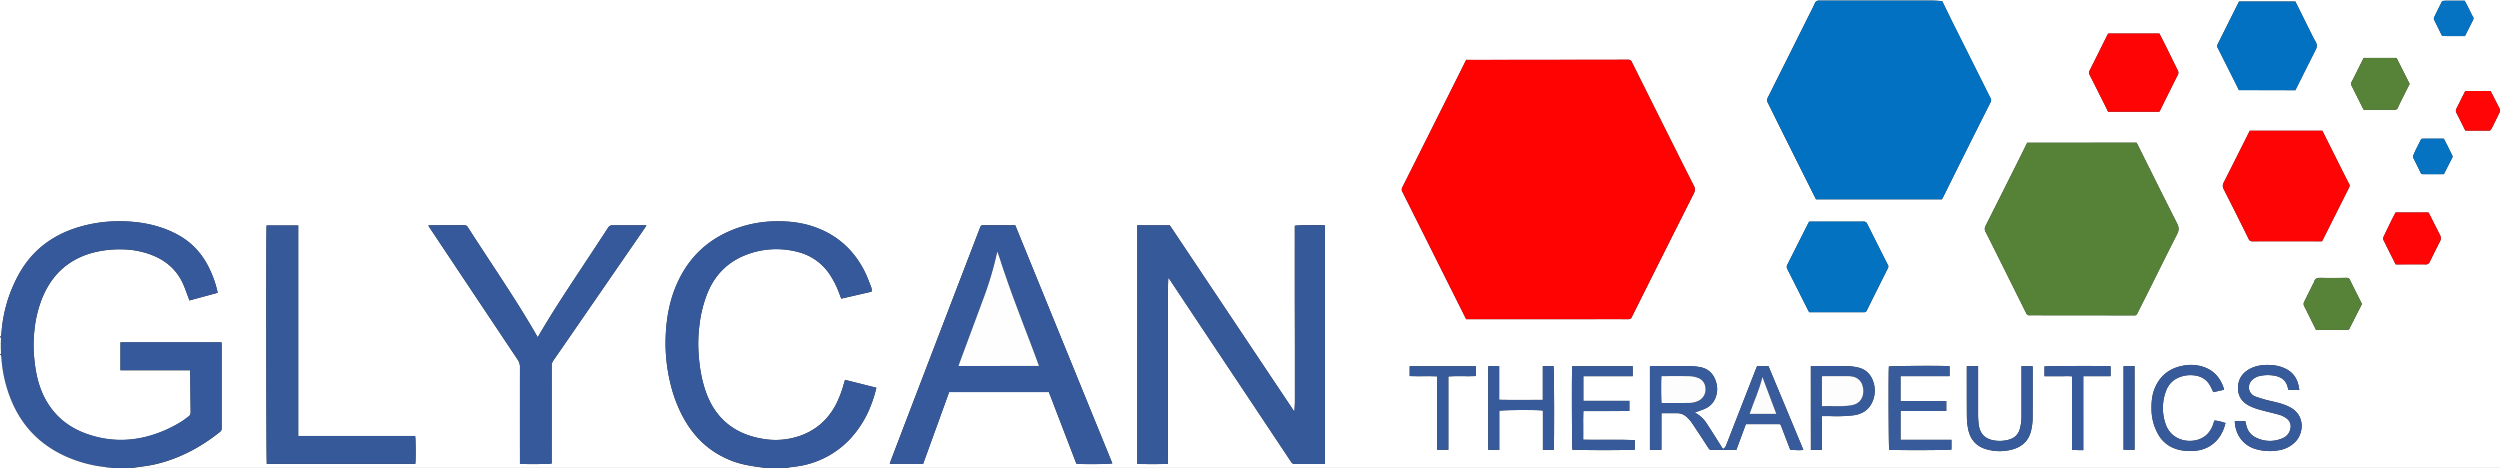 <svg id="Layer_1_Image" data-name="Layer 1 Image" xmlns="http://www.w3.org/2000/svg" viewBox="0 0 2259.36 422.87"><rect x="0" y="0" width="2259.36" height="422.87" fill="#333333" stroke="none"/><defs><style>.cls-1{fill:#fff;}.cls-2{fill:#35599a;}.cls-3{fill:#ff0505;}.cls-4{fill:#fefefe;}.cls-5{fill:#ff0303;}.cls-6{fill:#0271c1;}.cls-7{fill:#568237;}.cls-8{fill:#355999;}.cls-9{fill:#ff0404;}.cls-10{fill:#0372c1;}.cls-11{fill:#0371c1;}.cls-12{fill:#375b9b;}.cls-13{fill:#365a9a;}.cls-14{fill:#375a9a;}.cls-15{fill:#578338;}.cls-16{fill:#375a9b;}.cls-17{fill:#0572c2;}.cls-18{fill:#0573c2;}.cls-19{fill:#36599a;}.cls-20{fill:#fefeff;}.cls-21{fill:#fdfdfe;}.cls-22{fill:#fcfcfd;}</style></defs><title>glycan_logo</title><path class="cls-1" d="M36.32,314.08V10.25H2295.68v98.87c-2.81-5.5-5.62-11-8.5-16.64h-22.86c-2.71,5.39-5.33,10.68-8,15.94a3.86,3.86,0,0,0,0,3.85c2.09,4,4.09,8.13,6.13,12.19l1.91,3.82c7.2,0,14.22,0,21.24,0a2,2,0,0,0,2-1.08c.47-.84,1-1.65,1.41-2.5,2.25-4.56,4.47-9.12,6.7-13.68V433.12h-1548a14.38,14.38,0,0,1,1.56-.42c4.42-.67,8.9-1.05,13.25-2a81.18,81.18,0,0,0,42.29-24,94,94,0,0,0,18.8-30.69,108.37,108.37,0,0,0,4.72-15.34L800,353.52c-.35,1.16-.67,2.22-1,3.28a101.32,101.32,0,0,1-6.36,17.3c-7.09,14.45-18.07,24.64-33.31,30a67,67,0,0,1-34.06,2.66c-25.25-4.32-42.58-18.25-51.15-42.65-4.28-12.18-6-24.8-6.66-37.63a130.58,130.58,0,0,1,.91-22A111.66,111.66,0,0,1,675.72,275c6.75-16.5,18.42-28.18,35-34.54a75.55,75.55,0,0,1,46.43-2.6,48.59,48.59,0,0,1,29.79,21.53A80.5,80.5,0,0,1,794.27,274c.77,2,1.51,4,2.33,6.19l27.4-6.31a8.57,8.57,0,0,0-.72-5c-1.61-4.09-3.11-8.24-5-12.18-9.71-19.9-24.88-33.85-45.83-41.24-11.66-4.11-23.78-5.42-36.11-5.13a107.89,107.89,0,0,0-31.77,5.47c-26,8.65-44.82,25.27-56.14,50.29-7.13,15.78-10,32.46-10.54,49.62a152.48,152.48,0,0,0,2.27,31.28c2.59,14.83,7.14,29,14.57,42.15,10,17.63,24.17,30.44,43.19,37.69,7.58,2.9,15.52,4.35,23.53,5.42l7.06,1H156.32c.6-.14,1.2-.32,1.8-.42,5.92-.92,11.92-1.48,17.74-2.8,22.15-5,41.72-15.39,59.39-29.53a3.73,3.73,0,0,0,1.39-3.31q0-37.55,0-75.11c0-.77-.08-1.54-.12-2.41H145.17v25.28H208c.09.53.17.76.18,1q.23,18.6.45,37.18a4.13,4.13,0,0,1-1.75,3.51c-2,1.49-3.93,3-6,4.35a112.72,112.72,0,0,1-22.13,10.86c-21.2,7.75-42.49,8.19-63.86.7C96,395.78,82.37,383.45,74.42,365c-4.59-10.63-6.42-21.88-7.37-33.31a119.42,119.42,0,0,1,.42-23.23,104.83,104.83,0,0,1,7.92-31c8.34-18.89,22.13-31.82,42-38a94.29,94.29,0,0,1,29.11-3.83,76.78,76.78,0,0,1,26.73,5c13.59,5.19,23.59,14.18,29.23,27.73,1.38,3.31,2.57,6.71,3.84,10.07.39,1,.74,2.08,1.21,3.38l25.5-6.92c-.05-.39-.07-.71-.14-1a97.88,97.88,0,0,0-7.48-21.2c-6.25-12.9-15.4-23.06-28-30a91.45,91.45,0,0,0-14.67-6.5c-13.48-4.59-27.37-6.17-41.55-5.89a125.72,125.72,0,0,0-34.45,5.48c-15.43,4.72-29,12.48-40.21,24.24-8,8.45-13.86,18.35-18.5,29a128.51,128.51,0,0,0-10.32,41.45,35.79,35.79,0,0,1-.41,3.57C37.15,314.57,36.73,314.65,36.32,314.08ZM1361.37,64.34c-4.75,9.54-9.37,18.85-14,28.14q-21.72,43.41-43.5,86.78a4.28,4.28,0,0,0,.05,4.71,13.93,13.93,0,0,1,.67,1.27q27.3,54.56,54.61,109.11c.71,1.42,1.43,2.84,2.21,4.37h2.18c6.4,0,12.8,0,19.2,0l74.4,0c16.88,0,33.76-.08,50.63,0a3.16,3.16,0,0,0,3.29-2q27.92-55.86,56-111.64a6.94,6.94,0,0,0,0-7c-6.47-12.67-12.82-25.39-19.2-38.11q-18.4-36.75-36.76-73.55a3.29,3.29,0,0,0-3.43-2.17q-70.44.14-140.87.15Zm430.17-53.11c-3.09-.15-6-.4-9-.41-10.56-.05-21.11,0-31.67,0H1695c-4.88,0-9.76,0-14.64,0a3.73,3.73,0,0,0-3.89,2.46c-1.7,3.79-3.66,7.46-5.51,11.18q-18.45,37-37,74a4.58,4.58,0,0,0,0,4.65c3.89,7.7,7.63,15.48,11.49,23.2q15.35,30.78,30.76,61.53c.42.85.85,1.69,1.29,2.54h113.81c.37-.7.69-1.25,1-1.81q9.64-19.43,19.31-38.85,11.73-23.49,23.56-46.91a3.66,3.66,0,0,0,.06-3.8c-1.58-3-3-6-4.5-9q-15.13-30.22-30.27-60.45C1797.51,23.51,1794.6,17.47,1791.54,11.23Zm76.84,128c-2.66,5.38-5.17,10.54-7.75,15.68q-14.87,29.69-29.8,59.34a5.58,5.58,0,0,0,0,5.64c3,5.8,5.92,11.69,8.84,17.55q13.92,27.89,27.79,55.79a2.91,2.91,0,0,0,3.1,1.93c5-.09,9.91,0,14.87,0q39.82,0,79.65.09a2.65,2.65,0,0,0,2.79-1.66c3-6.17,6.19-12.27,9.27-18.42,8.9-17.8,17.68-35.65,26.74-53.37,1.79-3.5,1.71-6.2-.07-9.69-11.87-23.37-23.5-46.86-35.21-70.31-.42-.85-.88-1.68-1.37-2.6Zm-804.27,74.6V429.52c9.22.13,18.37.25,27.69-.09V357.2q0-12,0-24t0-24c0-8,0-16,0-24s0-15.84.39-23.78a4.77,4.77,0,0,1,1.19,1.3q17.75,26.67,35.47,53.32,37.18,55.8,74.35,111.59a3.69,3.69,0,0,0,3.48,1.93c8.32,0,16.63,0,24.95,0,.7,0,1.4-.08,2.17-.12V214c-4.92-.61-25.27-.36-27.29.31v5.49q0,26.16,0,52.31c0,17.35.07,34.71.09,52.06q0,24.36,0,48.71c0,2.56-.19,5.11-.32,7.67a11.93,11.93,0,0,1-.28,1.59L1093.51,213.86Zm-110.25,0c-.66,0-1.05-.07-1.45-.07q-13.32,0-26.63,0c-2.83,0-2.91.1-4,2.83q-25.55,66.59-51.08,133.18-14.67,38.26-29.26,76.58c-.35.92-.65,1.86-1.05,3.05h30.19q11.77-32.5,23.49-64.86h90.16q12.47,32.46,24.85,64.75c5.91.6,30.21.41,32.49-.31ZM534.91,429.17v-2.76q0-42.84,0-85.66a7.76,7.76,0,0,1,1.49-4.67q14.08-20.29,28.08-40.66,27.24-39.48,54.49-79c.52-.75,1-1.54,1.56-2.44a7.37,7.37,0,0,0-1-.17c-9.84,0-19.68,0-29.51,0a4.48,4.48,0,0,0-4.22,2.42q-12.9,19.8-26,39.49c-12.57,19-25.07,38-36.55,57.75-.27.46-.6.9-1,1.51-1.89-3.24-3.68-6.36-5.5-9.45-18.15-30.71-38.52-60-57.68-90.07a3.53,3.53,0,0,0-3.41-1.69c-10.15.06-20.31,0-30.47.07a16.12,16.12,0,0,0-1.82.24c.82,1.25,1.46,2.25,2.12,3.23q39.39,59.07,78.8,118.12a11,11,0,0,1,1.95,6.48q-.09,42.36,0,84.71v2.74C509.54,429.85,532.64,429.7,534.91,429.17ZM2135.13,128.4h-65.55c-.51,1-.95,1.84-1.38,2.7-7.38,14.7-14.73,29.42-22.18,44.09a6,6,0,0,0,0,6.06q11.34,22.32,22.43,44.77a3.56,3.56,0,0,0,3.81,2.32q30.11-.09,60.21,0h2.3c.27-.44.46-.7.6-1q12-23.88,24-47.76a3.06,3.06,0,0,0-.06-3.11q-3.75-7.24-7.39-14.53C2146.31,150.78,2140.74,139.64,2135.13,128.4ZM277.25,214c-.52,4.06-.32,213.8.19,215.51h134.2c.52-2.72.42-23.44-.15-25.25H332.38c-8.76,0-17.52,0-26.53,0V214Zm1394.18-3.45c-.31.46-.51.71-.66,1q-9.62,19-19.23,38.1a3.91,3.91,0,0,0,.16,3.86q9.21,18.18,18.33,36.41c.42.84.89,1.66,1.33,2.46,16.76,0,33.32,0,49.87,0a2.13,2.13,0,0,0,2.15-1.48q9.55-19.23,19.16-38.41a2.66,2.66,0,0,0,0-2.67q-9.37-18.51-18.64-37.06a3.46,3.46,0,0,0-3.64-2.27c-15.52.1-31,.05-46.56.05ZM2110.74,91.76c.37-.69.72-1.31,1-2,5.8-11.57,11.55-23.17,17.42-34.7a7.09,7.09,0,0,0-.06-7.06c-.79-1.48-1.69-2.91-2.44-4.41-4.32-8.64-8.6-17.3-12.91-26-1-2-2-4-3-6h-50.86c-.2.36-.37.63-.51.91-6.25,12.51-12.47,25-18.76,37.51a3.46,3.46,0,0,0,0,3.53c5,9.9,10,19.83,15,29.76,1.39,2.77,2.76,5.55,4.14,8.33ZM1941.67,40.57a8.72,8.72,0,0,0-.58.87c-5.48,11-10.94,22-16.48,33a3.27,3.27,0,0,0,.19,3.34q6.87,13.58,13.67,27.18c1,2.06,2,4.14,3.07,6.27h46.24c.21-.32.36-.51.47-.72,5.41-10.87,10.78-21.76,16.25-32.59a4,4,0,0,0,0-4c-3.6-7.21-7.12-14.47-10.7-21.7-1.94-3.92-4-7.81-5.92-11.66ZM1537.82,416.8V383.65c4.81,0,9.35,0,13.9,0a12.67,12.67,0,0,1,8.94,3.48,32.77,32.77,0,0,1,4.89,5.57c5,7.48,10,15.06,14.87,22.65a2.81,2.81,0,0,0,2.67,1.55c5-.06,9.91,0,14.87,0h7.55l8.64-23.34h29c2.22,0,2.22,0,3,2q3.9,10.19,7.81,20.36a7.92,7.92,0,0,0,.5.91c3.81,0,7.59.64,11.65,0-10.57-25.37-21-50.49-31.52-75.66h-10.3c-.38.93-.76,1.8-1.1,2.69q-13.43,34.38-26.83,68.77a6.08,6.08,0,0,1-2.83,3.37,5.45,5.45,0,0,1-.5-.59c-4.75-7.49-9.41-15-14.29-22.44a28.46,28.46,0,0,0-10-9.47,4.72,4.72,0,0,0-1.13-.25c3.9-1.48,7.11-2.49,10.14-3.89a17.56,17.56,0,0,0,9.6-11.65,20.55,20.55,0,0,0,.28-10.67c-1.92-8-6.7-13.77-15.62-15.14a56.22,56.22,0,0,0-7.86-.76c-10.24-.1-20.48-.08-30.71-.07-2,0-4,.14-6,.22V416.8Zm216.07-66.62h44.35c0-3.2.08-6.1,0-9-5.86-.57-53-.29-54.85.28-.48,5.84-.25,73.45.26,75.2,6.82.6,53.13.48,56.28-.15v-8.77h-46V381.71h41.34v-9.07h-41.37Zm-296.71-9c-.47,4.24-.28,73.77.2,75.58,18.72.34,37.47.49,56.38-.08V408c-15.67-.65-31.08,0-46.64-.38.16-8.75-.18-17.25.16-25.85,14.06-.1,27.85.09,41.58-.13v-9.11h-41.6V350.22h44.62v-9Zm657.12,21.48c-.93-8.14-4.08-14.52-11.15-18.54a32.57,32.57,0,0,0-14-3.91c-7.06-.5-14,.22-20.2,3.78-6.47,3.68-10,9.27-10,16.83-.05,7.39,3.51,12.67,9.91,16a48.65,48.65,0,0,0,8.91,3.46c5.6,1.61,11.29,2.89,16.92,4.38a21.61,21.61,0,0,1,8.59,4.09,8.53,8.53,0,0,1,3.05,8.58,11.41,11.41,0,0,1-6.93,8.87,28,28,0,0,1-24.12-.42,15.54,15.54,0,0,1-8.57-10.09c-.48-1.59-.8-3.22-1.22-4.92h-9.42c0,.55,0,.94,0,1.32.83,11.16,7.35,20.29,18,23.72a44.9,44.9,0,0,0,22,1.29,26.31,26.31,0,0,0,15-7.95c7.1-7.63,8.47-22.76-4.06-30.23a41.08,41.08,0,0,0-7.63-3.4c-2.93-1-6-1.7-9-2.43a116.52,116.52,0,0,1-16.33-4.69,8.86,8.86,0,0,1-3.48-13.47,13.15,13.15,0,0,1,7.78-4.84,32.75,32.75,0,0,1,14.74-.06c5.63,1.26,9.43,4.5,10.78,10.28.18.76.43,1.5.69,2.36Zm56.61-77.74c-3.65-7.27-7.31-14.44-10.85-21.69a2.92,2.92,0,0,0-3.13-1.87c-7.75.07-15.51.16-23.25,0-3.07-.08-5.26.46-6.07,3.74a11,11,0,0,1-1.07,2.14c-2.59,5.22-5.13,10.46-7.78,15.66a4.27,4.27,0,0,0,.08,4.26c2.8,5.47,5.5,11,8.24,16.5.77,1.55,1.56,3.11,2.39,4.75,9.53,0,19,0,28.37,0a1.84,1.84,0,0,0,1.81-1.24Q2165.26,296.08,2170.91,284.94Zm1.57-222.34c-3.67,7.34-7.18,14.51-10.85,21.61a3.61,3.61,0,0,0,.06,3.75c3.4,6.7,6.72,13.43,10.08,20.15.24.48.56.93.85,1.41,1.86,0,3.61,0,5.37,0,7.44,0,14.87-.06,22.31,0a2.93,2.93,0,0,0,3.1-2c1.94-4.28,4.11-8.47,6.21-12.69,1.46-2.93,2.94-5.85,4.41-8.77L2202.19,62.6Zm28.84,139.66c-1.62,3.17-3.26,6.27-4.8,9.42-2,4.15-4,8.35-6,12.5a3.44,3.44,0,0,0,.09,3.39c1.57,3.05,3,6.15,4.58,9.22,2.07,4.13,4.16,8.24,6.28,12.41h1.28c8.63,0,17.26-.09,25.88,0a3.47,3.47,0,0,0,3.54-2.21c3.07-6.22,6.12-12.46,9.31-18.63a5.68,5.68,0,0,0,0-5.67c-3.12-6.11-6.19-12.25-9.29-18.37-.35-.7-.78-1.35-1.19-2.05Zm-770.7,169.41c-13.21-.05-26.19.19-39.42-.11V341.09c-2.89,0-5.52,0-8.14,0-.55,0-1.09.11-1.77.18v75.53h10V381.4c6.49-.78,37-.86,39.42-.08v35.5h9.8c.55-4.75.38-73.91-.16-75.65h-9.73Zm242.23-30.52v75.73h10v-30.6c2.62,0,5,0,7.37,0a135.77,135.77,0,0,0,21-.69c7.81-1.06,13.86-4.65,17.15-12.11a24.5,24.5,0,0,0,1.1-17.54c-2.2-7.23-6.85-12-14.34-13.63a48.88,48.88,0,0,0-9.48-1.18c-10.23-.16-20.46-.09-30.69-.1C1674.35,341,1673.66,341.11,1672.85,341.15Zm140.94,0v2.35c0,14.47,0,28.94.09,43.42a61,61,0,0,0,.93,10c1.75,10.17,7.38,17,17.59,19.59a43.24,43.24,0,0,0,23.21-.24c8.52-2.54,14.26-8.08,16.29-16.9a48.77,48.77,0,0,0,1.36-10.18c.15-15.51.09-31,.09-46.53,0-.46-.08-.92-.13-1.44h-10V344q0,21.48,0,42.94a40.16,40.16,0,0,1-1.47,10.89c-1.48,5.27-4.93,8.44-10.14,9.83a30.82,30.82,0,0,1-11.89.84c-9.19-1.13-14.07-6-15.16-14.6A74.85,74.85,0,0,1,1824,385c0-13.75,0-27.5,0-41.25v-2.64Zm232.4,21.35a6.87,6.87,0,0,0-.13-1.25c-3.24-9.82-9.42-16.79-19.55-19.74a35.63,35.63,0,0,0-15.2-1.08c-13.17,1.89-22.67,8.57-27.75,21.08-2.42,6-2.92,12.22-2.82,18.6a46.94,46.94,0,0,0,6.17,22.88,28,28,0,0,0,13.33,12c5.54,2.47,11.4,3,17.36,2.83,13.46-.28,23.85-7.7,28.52-20.36.57-1.55,1-3.15,1.53-4.88-3.5-1.06-6.73-2.09-10-2.25a3.66,3.66,0,0,0-.26.46c-.18.61-.34,1.23-.53,1.83-2,6.33-5.54,11.35-11.72,14.12-10.31,4.61-26.89,1.68-31.82-13.74a43.89,43.89,0,0,1,.52-29.4c2.68-7.2,8-11.6,15.4-13.48a27.32,27.32,0,0,1,10.47-.56c6.12.81,10.83,3.7,13.93,9.05,1.07,1.85,1.91,3.84,3,6.06Zm-127.11,54.59V350.2h24.69v-8.94c-3.5-.45-58-.32-59.76.15v8.81h8.2c2.8,0,5.6,0,8.4,0s5.38-.16,8.27.14V416.8c2.44.1,4.67.2,6.89.27C1916.72,417.1,1917.66,417.08,1919.08,417.08Zm-549-75.88H1310.3v8.91c8.29.32,16.48-.12,24.83.25v66.39h10.13v-66.3c8.41-.63,16.62.06,24.81-.36Zm874.85-205.64h-19.31c-.87,0-1.22.47-1.57,1.18-1.51,3.09-3.11,6.13-4.64,9.2-.67,1.36-1.2,2.79-1.84,4.17a3.82,3.82,0,0,0,.16,3.62q3.22,6.28,6.25,12.68a2,2,0,0,0,2.08,1.2c3.51,0,7,0,10.55,0h8.34c2.58-5.05,5.06-10,7.61-14.85a2.19,2.19,0,0,0-.13-2.23c-1.27-2.58-2.53-5.17-3.81-7.74S2246.16,138,2244.92,135.56Zm-1.51-124.37c-2.48,5-5,9.92-7.34,14.88a2.55,2.55,0,0,0,.06,2c2.17,4.54,4.46,9,6.64,13.55a2,2,0,0,0,2.07,1.2c2,0,4,.05,6,.05H2264c2.57-5.1,5-10,7.54-14.92a2.49,2.49,0,0,0-.34-2.46q-2.74-5.46-5.5-10.91c-.64-1.26-1.32-2.51-1.93-3.66-5.81,0-11.39,0-17,0C2245.65,10.91,2244.54,11.09,2243.41,11.19Zm-278,405.57V341c-2.77,0-5.39,0-8,0-.62,0-1.23.13-1.94.21v75.5Z" transform="translate(-36.32 -10.25)"/><path class="cls-2" d="M36.32,314.08c.41.57.83.49,1-.14a35.79,35.79,0,0,0,.41-3.57A128.51,128.51,0,0,1,48,268.92c4.64-10.61,10.46-20.51,18.5-29,11.18-11.76,24.78-19.52,40.21-24.24a125.72,125.72,0,0,1,34.45-5.48c14.18-.28,28.07,1.3,41.55,5.89a91.45,91.45,0,0,1,14.67,6.5c12.62,7,21.77,17.11,28,30a97.88,97.88,0,0,1,7.48,21.2c.07.3.09.62.14,1l-25.5,6.92c-.47-1.3-.82-2.34-1.21-3.38-1.27-3.36-2.46-6.76-3.84-10.07-5.64-13.55-15.64-22.54-29.23-27.73a76.78,76.78,0,0,0-26.73-5,94.29,94.29,0,0,0-29.11,3.83c-19.88,6.16-33.67,19.09-42,38a104.83,104.83,0,0,0-7.92,31,119.42,119.42,0,0,0-.42,23.23c1,11.43,2.78,22.68,7.37,33.31,8,18.47,21.56,30.8,40.47,37.43,21.37,7.49,42.66,7,63.86-.7a112.72,112.72,0,0,0,22.13-10.86c2.08-1.33,4-2.86,6-4.35a4.13,4.13,0,0,0,1.75-3.51q-.24-18.58-.45-37.18c0-.23-.09-.46-.18-1H145.17V319.54h91.32c0,.87.12,1.64.12,2.41q0,37.56,0,75.11a3.73,3.73,0,0,1-1.39,3.31c-17.67,14.14-37.24,24.48-59.39,29.53-5.82,1.32-11.82,1.88-17.74,2.8-.6.1-1.2.28-1.8.42H137.6l-4.8-.49a17.29,17.29,0,0,0-1.87-.4,117.55,117.55,0,0,1-29.71-7.3C75.52,415,57,397.57,46.48,372a120.74,120.74,0,0,1-8.8-36.92,33.09,33.09,0,0,0-.42-3.57c-.12-.67-.55-.66-.94-.12v-1.44c.48.57.88.37.89-.25,0-1.67-.07-3.35-.12-5v-4.32c0-1.52.15-3,.12-4.55,0-.61-.4-.82-.89-.25Z" transform="translate(-36.32 -10.25)"/><path class="cls-2" d="M728.48,433.12l-7.06-1c-8-1.07-15.95-2.52-23.53-5.42-19-7.25-33.22-20.06-43.19-37.69-7.43-13.15-12-27.32-14.57-42.15a152.48,152.48,0,0,1-2.27-31.28c.56-17.16,3.41-33.84,10.54-49.62,11.32-25,30.17-41.64,56.14-50.29a107.89,107.89,0,0,1,31.77-5.47c12.33-.29,24.45,1,36.11,5.13,21,7.39,36.12,21.34,45.83,41.24,1.92,3.94,3.42,8.09,5,12.18a8.57,8.57,0,0,1,.72,5l-27.4,6.31C795.78,278,795,276,794.27,274a80.5,80.5,0,0,0-7.34-14.53,48.59,48.59,0,0,0-29.79-21.53,75.55,75.55,0,0,0-46.43,2.6c-16.57,6.36-28.24,18-35,34.54a111.66,111.66,0,0,0-7.28,29.45,130.58,130.58,0,0,0-.91,22c.66,12.83,2.38,25.45,6.66,37.63,8.57,24.4,25.9,38.33,51.15,42.65a67,67,0,0,0,34.06-2.66c15.24-5.38,26.22-15.57,33.31-30a101.32,101.32,0,0,0,6.36-17.3c.3-1.06.62-2.12,1-3.28l28.26,7.07a108.37,108.37,0,0,1-4.72,15.34,94,94,0,0,1-18.8,30.69,81.18,81.18,0,0,1-42.29,24c-4.35,1-8.83,1.37-13.25,2a14.38,14.38,0,0,0-1.56.42Z" transform="translate(-36.32 -10.25)"/><path class="cls-1" d="M36.32,331.36c.39-.54.82-.55.94.12a33.09,33.09,0,0,1,.42,3.57A120.74,120.74,0,0,0,46.48,372c10.56,25.6,29,43,54.74,53a117.55,117.55,0,0,0,29.71,7.3,17.29,17.29,0,0,1,1.87.4v.49H36.32Z" transform="translate(-36.32 -10.25)"/><path class="cls-3" d="M2295.68,111c-2.23,4.56-4.45,9.12-6.7,13.68-.42.85-.94,1.66-1.41,2.5a2,2,0,0,1-2,1.08c-7,0-14,0-21.24,0l-1.91-3.82c-2-4.06-4-8.15-6.13-12.19a3.86,3.86,0,0,1,0-3.85c2.69-5.26,5.31-10.55,8-15.94h22.86c2.88,5.65,5.69,11.14,8.5,16.64Z" transform="translate(-36.32 -10.25)"/><path class="cls-1" d="M37.09,324.64c0,1.68.14,3.36.12,5,0,.62-.41.82-.89.25v-5.28Z" transform="translate(-36.32 -10.25)"/><path class="cls-1" d="M36.32,315.52c.49-.57.88-.36.89.25,0,1.52-.07,3-.12,4.55h-.77Z" transform="translate(-36.32 -10.25)"/><path class="cls-4" d="M36.32,320.32h.77v4.32h-.77Z" transform="translate(-36.32 -10.25)"/><path class="cls-4" d="M132.8,433.12v-.49l4.8.49Z" transform="translate(-36.32 -10.25)"/><path class="cls-5" d="M1361.37,64.34h5.41q70.44-.06,140.87-.15a3.29,3.29,0,0,1,3.43,2.17q18.32,36.81,36.76,73.55c6.38,12.72,12.73,25.44,19.2,38.11a6.94,6.94,0,0,1,0,7q-28.08,55.77-56,111.64a3.16,3.16,0,0,1-3.29,2c-16.87,0-33.75,0-50.63,0l-74.4,0c-6.4,0-12.8,0-19.2,0h-2.18c-.78-1.53-1.5-3-2.21-4.37q-27.32-54.56-54.61-109.11a13.93,13.93,0,0,0-.67-1.27,4.28,4.28,0,0,1-.05-4.71q21.8-43.37,43.5-86.78C1352,83.19,1356.62,73.88,1361.37,64.34Z" transform="translate(-36.32 -10.25)"/><path class="cls-6" d="M1791.54,11.23c3.06,6.24,6,12.28,9,18.28q15.12,30.24,30.27,60.45c1.51,3,2.92,6,4.5,9a3.66,3.66,0,0,1-.06,3.8q-11.84,23.42-23.56,46.91-9.71,19.4-19.31,38.85c-.28.56-.6,1.11-1,1.81H1677.57c-.44-.85-.87-1.69-1.29-2.54q-15.39-30.76-30.76-61.53c-3.86-7.72-7.6-15.5-11.49-23.2a4.58,4.58,0,0,1,0-4.65q18.54-37,37-74c1.85-3.72,3.81-7.39,5.51-11.18a3.73,3.73,0,0,1,3.89-2.46c4.88.05,9.76,0,14.64,0h55.9c10.56,0,21.11,0,31.67,0C1785.5,10.83,1788.45,11.08,1791.54,11.23Z" transform="translate(-36.32 -10.25)"/><path class="cls-7" d="M1868.38,139.26h98.86c.49.92,1,1.75,1.37,2.6,11.71,23.45,23.34,46.94,35.21,70.31,1.78,3.49,1.86,6.19.07,9.69-9.06,17.72-17.84,35.57-26.74,53.37-3.08,6.15-6.23,12.25-9.27,18.42a2.65,2.65,0,0,1-2.79,1.66q-39.83-.09-79.65-.09c-5,0-9.92-.12-14.87,0a2.91,2.91,0,0,1-3.1-1.93q-13.83-27.93-27.79-55.79c-2.92-5.86-5.81-11.75-8.84-17.55a5.58,5.58,0,0,1,0-5.64q15-29.62,29.8-59.34C1863.21,149.8,1865.72,144.64,1868.38,139.26Z" transform="translate(-36.32 -10.25)"/><path class="cls-8" d="M1064.11,213.86h29.4l112.43,168.32a11.93,11.93,0,0,0,.28-1.59c.13-2.56.32-5.11.32-7.67q0-24.35,0-48.71c0-17.35-.08-34.71-.09-52.06s0-34.87,0-52.31v-5.49c2-.67,22.37-.92,27.29-.31V429.5c-.77,0-1.47.12-2.17.12-8.32,0-16.63-.08-24.95,0a3.69,3.69,0,0,1-3.48-1.93q-37.12-55.81-74.35-111.59-17.76-26.64-35.47-53.32a4.77,4.77,0,0,0-1.19-1.3c-.43,7.94-.36,15.86-.39,23.78s0,16,0,24,0,16,0,24,0,16,0,24v72.23c-9.32.34-18.47.22-27.69.09Z" transform="translate(-36.32 -10.25)"/><path class="cls-2" d="M953.86,213.87l87.75,215.19c-2.28.72-26.58.91-32.49.31q-12.37-32.24-24.85-64.75H894.11Q882.4,397,870.62,429.48H840.43c.4-1.19.7-2.13,1.05-3.05q14.63-38.3,29.26-76.58,25.51-66.6,51.08-133.18c1-2.73,1.13-2.82,4-2.83q13.32,0,26.63,0C952.81,213.8,953.2,213.84,953.86,213.87ZM902.56,341h72.73c-2.19-5.91-4.3-11.66-6.46-17.39s-4.33-11.34-6.49-17-4.37-11.5-6.52-17.26-4.32-11.51-6.39-17.3-4-11.46-6-17.19-3.63-11.56-5.83-17.21a301.38,301.38,0,0,1-11.16,38.74q-11.41,31-23,62C903.16,339.13,902.91,339.94,902.56,341Z" transform="translate(-36.32 -10.25)"/><path class="cls-2" d="M534.91,429.17c-2.27.53-25.37.68-28.71.19v-2.74q0-42.36,0-84.71a11,11,0,0,0-1.95-6.48q-39.45-59-78.8-118.12c-.66-1-1.3-2-2.12-3.23a16.12,16.12,0,0,1,1.82-.24c10.16,0,20.32,0,30.47-.07a3.53,3.53,0,0,1,3.41,1.69c19.16,30.06,39.53,59.36,57.68,90.07,1.82,3.09,3.61,6.21,5.5,9.45.42-.61.75-1.05,1-1.51,11.48-19.7,24-38.75,36.55-57.75q13-19.71,26-39.49a4.48,4.48,0,0,1,4.22-2.42c9.83.08,19.67,0,29.51,0a7.37,7.37,0,0,1,1,.17c-.57.9-1,1.69-1.56,2.44q-27.24,39.5-54.49,79-14,20.34-28.08,40.66a7.76,7.76,0,0,0-1.49,4.67q.06,42.83,0,85.66Z" transform="translate(-36.32 -10.25)"/><path class="cls-9" d="M2135.13,128.4c5.61,11.24,11.18,22.38,16.76,33.52q3.65,7.29,7.39,14.53a3.06,3.06,0,0,1,.06,3.11q-12,23.87-24,47.76c-.14.28-.33.54-.6,1h-2.3q-30.11,0-60.21,0a3.56,3.56,0,0,1-3.81-2.32q-11.07-22.46-22.43-44.77a6,6,0,0,1,0-6.06c7.45-14.67,14.8-29.39,22.18-44.09.43-.86.87-1.7,1.38-2.7Z" transform="translate(-36.32 -10.25)"/><path class="cls-8" d="M277.25,214h28.6V404.22c9,0,17.77,0,26.53,0h79.11c.57,1.81.67,22.53.15,25.25H277.44C276.93,427.78,276.73,218,277.25,214Z" transform="translate(-36.32 -10.25)"/><path class="cls-10" d="M1671.43,210.53h2.25c15.52,0,31,.05,46.56-.05a3.46,3.46,0,0,1,3.64,2.27q9.24,18.57,18.64,37.06a2.66,2.66,0,0,1,0,2.67q-9.61,19.18-19.16,38.41a2.13,2.13,0,0,1-2.15,1.48c-16.55,0-33.11,0-49.87,0-.44-.8-.91-1.62-1.33-2.46q-9.16-18.21-18.33-36.41a3.91,3.91,0,0,1-.16-3.86q9.63-19,19.23-38.1C1670.92,211.24,1671.12,211,1671.43,210.53Z" transform="translate(-36.32 -10.25)"/><path class="cls-11" d="M2110.74,91.76h-51c-1.38-2.78-2.75-5.56-4.14-8.33-5-9.93-9.94-19.86-15-29.76a3.46,3.46,0,0,1,0-3.53c6.29-12.48,12.51-25,18.76-37.51.14-.28.31-.55.51-.91h50.86c1,2,2.05,4,3,6,4.31,8.66,8.59,17.32,12.91,26,.75,1.5,1.65,2.93,2.44,4.41a7.09,7.09,0,0,1,.06,7.06c-5.87,11.53-11.62,23.13-17.42,34.7C2111.46,90.45,2111.11,91.07,2110.74,91.76Z" transform="translate(-36.32 -10.25)"/><path class="cls-9" d="M1941.67,40.57h46.16c2,3.85,4,7.74,5.92,11.66,3.58,7.23,7.1,14.49,10.7,21.7a4,4,0,0,1,0,4c-5.47,10.83-10.84,21.72-16.25,32.59-.11.21-.26.4-.47.72h-46.24c-1-2.13-2-4.21-3.07-6.27q-6.83-13.61-13.67-27.18a3.27,3.27,0,0,1-.19-3.34c5.54-11,11-22,16.48-33A8.72,8.72,0,0,1,1941.67,40.57Z" transform="translate(-36.32 -10.25)"/><path class="cls-12" d="M1537.82,416.8h-10.4V341.27c2-.08,4-.22,6-.22,10.23,0,20.47,0,30.71.07a56.22,56.22,0,0,1,7.86.76c8.92,1.37,13.7,7.18,15.62,15.14a20.55,20.55,0,0,1-.28,10.67,17.56,17.56,0,0,1-9.6,11.65c-3,1.4-6.24,2.41-10.14,3.89a4.72,4.72,0,0,1,1.13.25,28.46,28.46,0,0,1,10,9.47c4.88,7.4,9.54,14.95,14.29,22.44a5.45,5.45,0,0,0,.5.59,6.08,6.08,0,0,0,2.83-3.37q13.38-34.39,26.83-68.77c.34-.89.72-1.76,1.1-2.69h10.3c10.48,25.17,21,50.29,31.52,75.66-4.06.62-7.84,0-11.65,0a7.92,7.92,0,0,1-.5-.91q-3.92-10.17-7.81-20.36c-.74-1.94-.74-2-3-2h-29l-8.64,23.34H1598c-5,0-9.91-.06-14.87,0a2.81,2.81,0,0,1-2.67-1.55c-4.9-7.59-9.82-15.17-14.87-22.65a32.77,32.77,0,0,0-4.89-5.57,12.67,12.67,0,0,0-8.94-3.48c-4.55,0-9.09,0-13.9,0Zm.2-66.55c-.52,2.86-.4,22.53.13,24.19,8.07,0,16.14.09,24.21-.05a19.72,19.72,0,0,0,8.84-1.92,11.08,11.08,0,0,0,6.44-11.12,10.27,10.27,0,0,0-7.27-9.75,23.85,23.85,0,0,0-7.49-1.38c-7.83-.17-15.67-.06-23.51-.06C1538.91,350.16,1538.45,350.22,1538,350.25Zm103.62,34.05c-4.25-11.28-8.34-22.16-12.54-33.34-2.72,11.58-7.73,22.1-11.6,33.34Z" transform="translate(-36.32 -10.25)"/><path class="cls-12" d="M1753.89,350.18v22.46h41.37v9.07h-41.34v26.06h46v8.77c-3.15.63-49.46.75-56.28.15-.51-1.75-.74-69.36-.26-75.2,1.87-.57,49-.85,54.85-.28.11,2.87.06,5.77,0,9Z" transform="translate(-36.32 -10.25)"/><path class="cls-13" d="M1457.18,341.2h54.7v9h-44.62v22.33h41.6v9.11c-13.73.22-27.52,0-41.58.13-.34,8.6,0,17.1-.16,25.85,15.56.39,31-.27,46.64.38v8.68c-18.91.57-37.66.42-56.38.08C1456.9,415,1456.71,345.44,1457.18,341.2Z" transform="translate(-36.32 -10.25)"/><path class="cls-14" d="M2114.3,362.68h-9.77c-.26-.86-.51-1.6-.69-2.36-1.35-5.78-5.15-9-10.78-10.28a32.75,32.75,0,0,0-14.74.06,13.15,13.15,0,0,0-7.78,4.84,8.86,8.86,0,0,0,3.48,13.47,116.52,116.52,0,0,0,16.33,4.69c3,.73,6.08,1.42,9,2.43a41.08,41.08,0,0,1,7.63,3.4c12.53,7.47,11.16,22.6,4.06,30.23a26.31,26.31,0,0,1-15,7.95,44.9,44.9,0,0,1-22-1.29c-10.61-3.43-17.13-12.56-18-23.72,0-.38,0-.77,0-1.32h9.42c.42,1.7.74,3.33,1.22,4.92a15.54,15.54,0,0,0,8.57,10.09,28,28,0,0,0,24.12.42,11.41,11.41,0,0,0,6.93-8.87,8.53,8.53,0,0,0-3.05-8.58,21.61,21.61,0,0,0-8.59-4.09c-5.63-1.49-11.32-2.77-16.92-4.38a48.65,48.65,0,0,1-8.91-3.46c-6.4-3.32-10-8.6-9.91-16,0-7.56,3.58-13.15,10-16.83,6.25-3.56,13.14-4.28,20.2-3.78a32.57,32.57,0,0,1,14,3.91C2110.22,348.16,2113.37,354.54,2114.3,362.68Z" transform="translate(-36.32 -10.25)"/><path class="cls-15" d="M2170.91,284.94q-5.65,11.16-11.26,22.24a1.84,1.84,0,0,1-1.81,1.24c-9.42,0-18.84,0-28.37,0-.83-1.64-1.62-3.2-2.39-4.75-2.74-5.5-5.44-11-8.24-16.5a4.27,4.27,0,0,1-.08-4.26c2.65-5.2,5.19-10.44,7.78-15.66a11,11,0,0,0,1.07-2.14c.81-3.28,3-3.82,6.07-3.74,7.74.19,15.5.1,23.25,0a2.92,2.92,0,0,1,3.13,1.87C2163.6,270.5,2167.26,277.67,2170.91,284.94Z" transform="translate(-36.32 -10.25)"/><path class="cls-15" d="M2172.48,62.6h29.71L2214,86.06c-1.47,2.92-2.95,5.84-4.41,8.77-2.1,4.22-4.27,8.41-6.21,12.69a2.93,2.93,0,0,1-3.1,2c-7.44,0-14.87,0-22.31,0-1.76,0-3.51,0-5.37,0-.29-.48-.61-.93-.85-1.41-3.36-6.72-6.68-13.45-10.08-20.15a3.61,3.61,0,0,1-.06-3.75C2165.3,77.11,2168.81,69.94,2172.48,62.6Z" transform="translate(-36.32 -10.25)"/><path class="cls-3" d="M2201.32,202.26h29.62c.41.7.84,1.35,1.19,2.05,3.1,6.12,6.17,12.26,9.29,18.37a5.68,5.68,0,0,1,0,5.67c-3.19,6.17-6.24,12.41-9.31,18.63a3.47,3.47,0,0,1-3.54,2.21c-8.62-.08-17.25,0-25.88,0h-1.28c-2.12-4.17-4.21-8.28-6.28-12.41-1.54-3.07-3-6.17-4.58-9.22a3.44,3.44,0,0,1-.09-3.39c2.05-4.15,4-8.35,6-12.5C2198.06,208.53,2199.7,205.43,2201.32,202.26Z" transform="translate(-36.32 -10.25)"/><path class="cls-13" d="M1430.62,371.67v-30.5h9.73c.54,1.74.71,70.9.16,75.65h-9.8v-35.5c-2.44-.78-32.93-.7-39.42.08v35.41h-10V341.28c.68-.07,1.22-.18,1.77-.18,2.62,0,5.25,0,8.14,0v30.47C1404.43,371.86,1417.41,371.62,1430.62,371.67Z" transform="translate(-36.32 -10.25)"/><path class="cls-14" d="M1672.85,341.15c.81,0,1.5-.11,2.2-.11,10.23,0,20.46-.06,30.69.1a48.88,48.88,0,0,1,9.48,1.18c7.49,1.6,12.14,6.4,14.34,13.63a24.5,24.5,0,0,1-1.1,17.54c-3.29,7.46-9.34,11.05-17.15,12.11a135.77,135.77,0,0,1-21,.69c-2.37-.05-4.75,0-7.37,0v30.6h-10Zm10.05,36.12c3.45,0,6.63,0,9.82,0,5.67.08,11.35.16,17-.82,4.72-.83,8.3-3.37,9.84-8.08a15.6,15.6,0,0,0,0-9.44,11.15,11.15,0,0,0-8.77-8.26,23.64,23.64,0,0,0-4.75-.5c-7.1-.05-14.21,0-21.32,0a16.54,16.54,0,0,0-1.82.19Z" transform="translate(-36.32 -10.25)"/><path class="cls-14" d="M1813.79,341.14H1824v2.64c0,13.75,0,27.5,0,41.25a74.85,74.85,0,0,0,.57,8.85c1.09,8.58,6,13.47,15.16,14.6a30.82,30.82,0,0,0,11.89-.84c5.21-1.39,8.66-4.56,10.14-9.83a40.16,40.16,0,0,0,1.47-10.89q0-21.46,0-42.94v-2.77h10c0,.52.13,1,.13,1.44,0,15.51.06,31-.09,46.53a48.77,48.77,0,0,1-1.36,10.18c-2,8.82-7.77,14.36-16.29,16.9a43.24,43.24,0,0,1-23.21.24c-10.21-2.57-15.84-9.42-17.59-19.59a61,61,0,0,1-.93-10c-.12-14.48-.07-29-.09-43.42Z" transform="translate(-36.32 -10.25)"/><path class="cls-16" d="M2046.19,362.49l-9.58,2.15c-1.1-2.22-1.94-4.21-3-6.06-3.1-5.35-7.81-8.24-13.93-9.05a27.32,27.32,0,0,0-10.47.56c-7.4,1.88-12.72,6.28-15.4,13.48a43.89,43.89,0,0,0-.52,29.4c4.93,15.42,21.51,18.35,31.82,13.74,6.18-2.77,9.77-7.79,11.72-14.12.19-.6.35-1.22.53-1.83a3.66,3.66,0,0,1,.26-.46c3.31.16,6.54,1.19,10,2.25-.54,1.73-1,3.33-1.53,4.88-4.67,12.66-15.06,20.08-28.52,20.36-6,.12-11.82-.36-17.36-2.83a28,28,0,0,1-13.33-12,46.94,46.94,0,0,1-6.17-22.88c-.1-6.38.4-12.62,2.82-18.6,5.08-12.51,14.58-19.19,27.75-21.08a35.63,35.63,0,0,1,15.2,1.08c10.13,2.95,16.31,9.92,19.55,19.74A6.87,6.87,0,0,1,2046.19,362.49Z" transform="translate(-36.32 -10.25)"/><path class="cls-13" d="M1919.08,417.08c-1.42,0-2.36,0-3.31,0-2.22-.07-4.45-.17-6.89-.27V350.37c-2.89-.3-5.59-.11-8.27-.14s-5.6,0-8.4,0H1884v-8.81c1.76-.47,56.26-.6,59.76-.15v8.94h-24.69Z" transform="translate(-36.32 -10.25)"/><path class="cls-13" d="M1370.07,341.2v8.89c-8.19.42-16.4-.27-24.81.36v66.3h-10.13V350.36c-8.35-.37-16.54.07-24.83-.25V341.2Z" transform="translate(-36.32 -10.25)"/><path class="cls-17" d="M2244.92,135.56c1.24,2.44,2.48,4.85,3.69,7.27s2.54,5.16,3.81,7.74a2.19,2.19,0,0,1,.13,2.23c-2.55,4.88-5,9.8-7.61,14.85h-8.34c-3.52,0-7,0-10.55,0a2,2,0,0,1-2.08-1.2q-3-6.39-6.25-12.68a3.82,3.82,0,0,1-.16-3.62c.64-1.38,1.17-2.81,1.84-4.17,1.53-3.07,3.13-6.11,4.64-9.2.35-.71.7-1.19,1.57-1.18Z" transform="translate(-36.32 -10.25)"/><path class="cls-18" d="M2243.41,11.19c1.13-.1,2.24-.28,3.35-.29,5.59,0,11.17,0,17,0,.61,1.15,1.29,2.4,1.93,3.66q2.76,5.44,5.5,10.91a2.49,2.49,0,0,1,.34,2.46c-2.51,4.9-5,9.82-7.54,14.92h-13.14c-2,0-4-.06-6-.05a2,2,0,0,1-2.07-1.2c-2.18-4.53-4.47-9-6.64-13.55a2.55,2.55,0,0,1-.06-2C2238.45,21.11,2240.93,16.19,2243.41,11.19Z" transform="translate(-36.32 -10.25)"/><path class="cls-19" d="M1965.43,416.76h-10v-75.5c.71-.08,1.32-.2,1.94-.21,2.62,0,5.24,0,8,0Z" transform="translate(-36.32 -10.25)"/><path class="cls-20" d="M902.56,341c.35-1,.6-1.83.9-2.63q11.5-31,23-62a301.38,301.38,0,0,0,11.16-38.74c2.2,5.65,3.83,11.5,5.83,17.21s3.94,11.48,6,17.19,4.23,11.54,6.39,17.3,4.34,11.51,6.52,17.26,4.35,11.33,6.49,17,4.27,11.48,6.46,17.39Z" transform="translate(-36.32 -10.25)"/><path class="cls-21" d="M1538,350.25c.43,0,.89-.09,1.35-.09,7.84,0,15.68-.11,23.51.06a23.85,23.85,0,0,1,7.49,1.38,10.27,10.27,0,0,1,7.27,9.75,11.08,11.08,0,0,1-6.44,11.12,19.72,19.72,0,0,1-8.84,1.92c-8.07.14-16.14.05-24.21.05C1537.62,372.78,1537.5,353.11,1538,350.25Z" transform="translate(-36.32 -10.25)"/><path class="cls-22" d="M1641.64,384.3H1617.5c3.87-11.24,8.88-21.76,11.6-33.34C1633.3,362.14,1637.39,373,1641.64,384.3Z" transform="translate(-36.32 -10.25)"/><path class="cls-21" d="M1682.9,377.27V350.36a16.54,16.54,0,0,1,1.82-.19c7.11,0,14.22,0,21.32,0a23.64,23.64,0,0,1,4.75.5,11.15,11.15,0,0,1,8.77,8.26,15.6,15.6,0,0,1,0,9.44c-1.54,4.71-5.12,7.25-9.84,8.08-5.6,1-11.28.9-17,.82C1689.53,377.23,1686.35,377.27,1682.9,377.27Z" transform="translate(-36.32 -10.25)"/></svg>